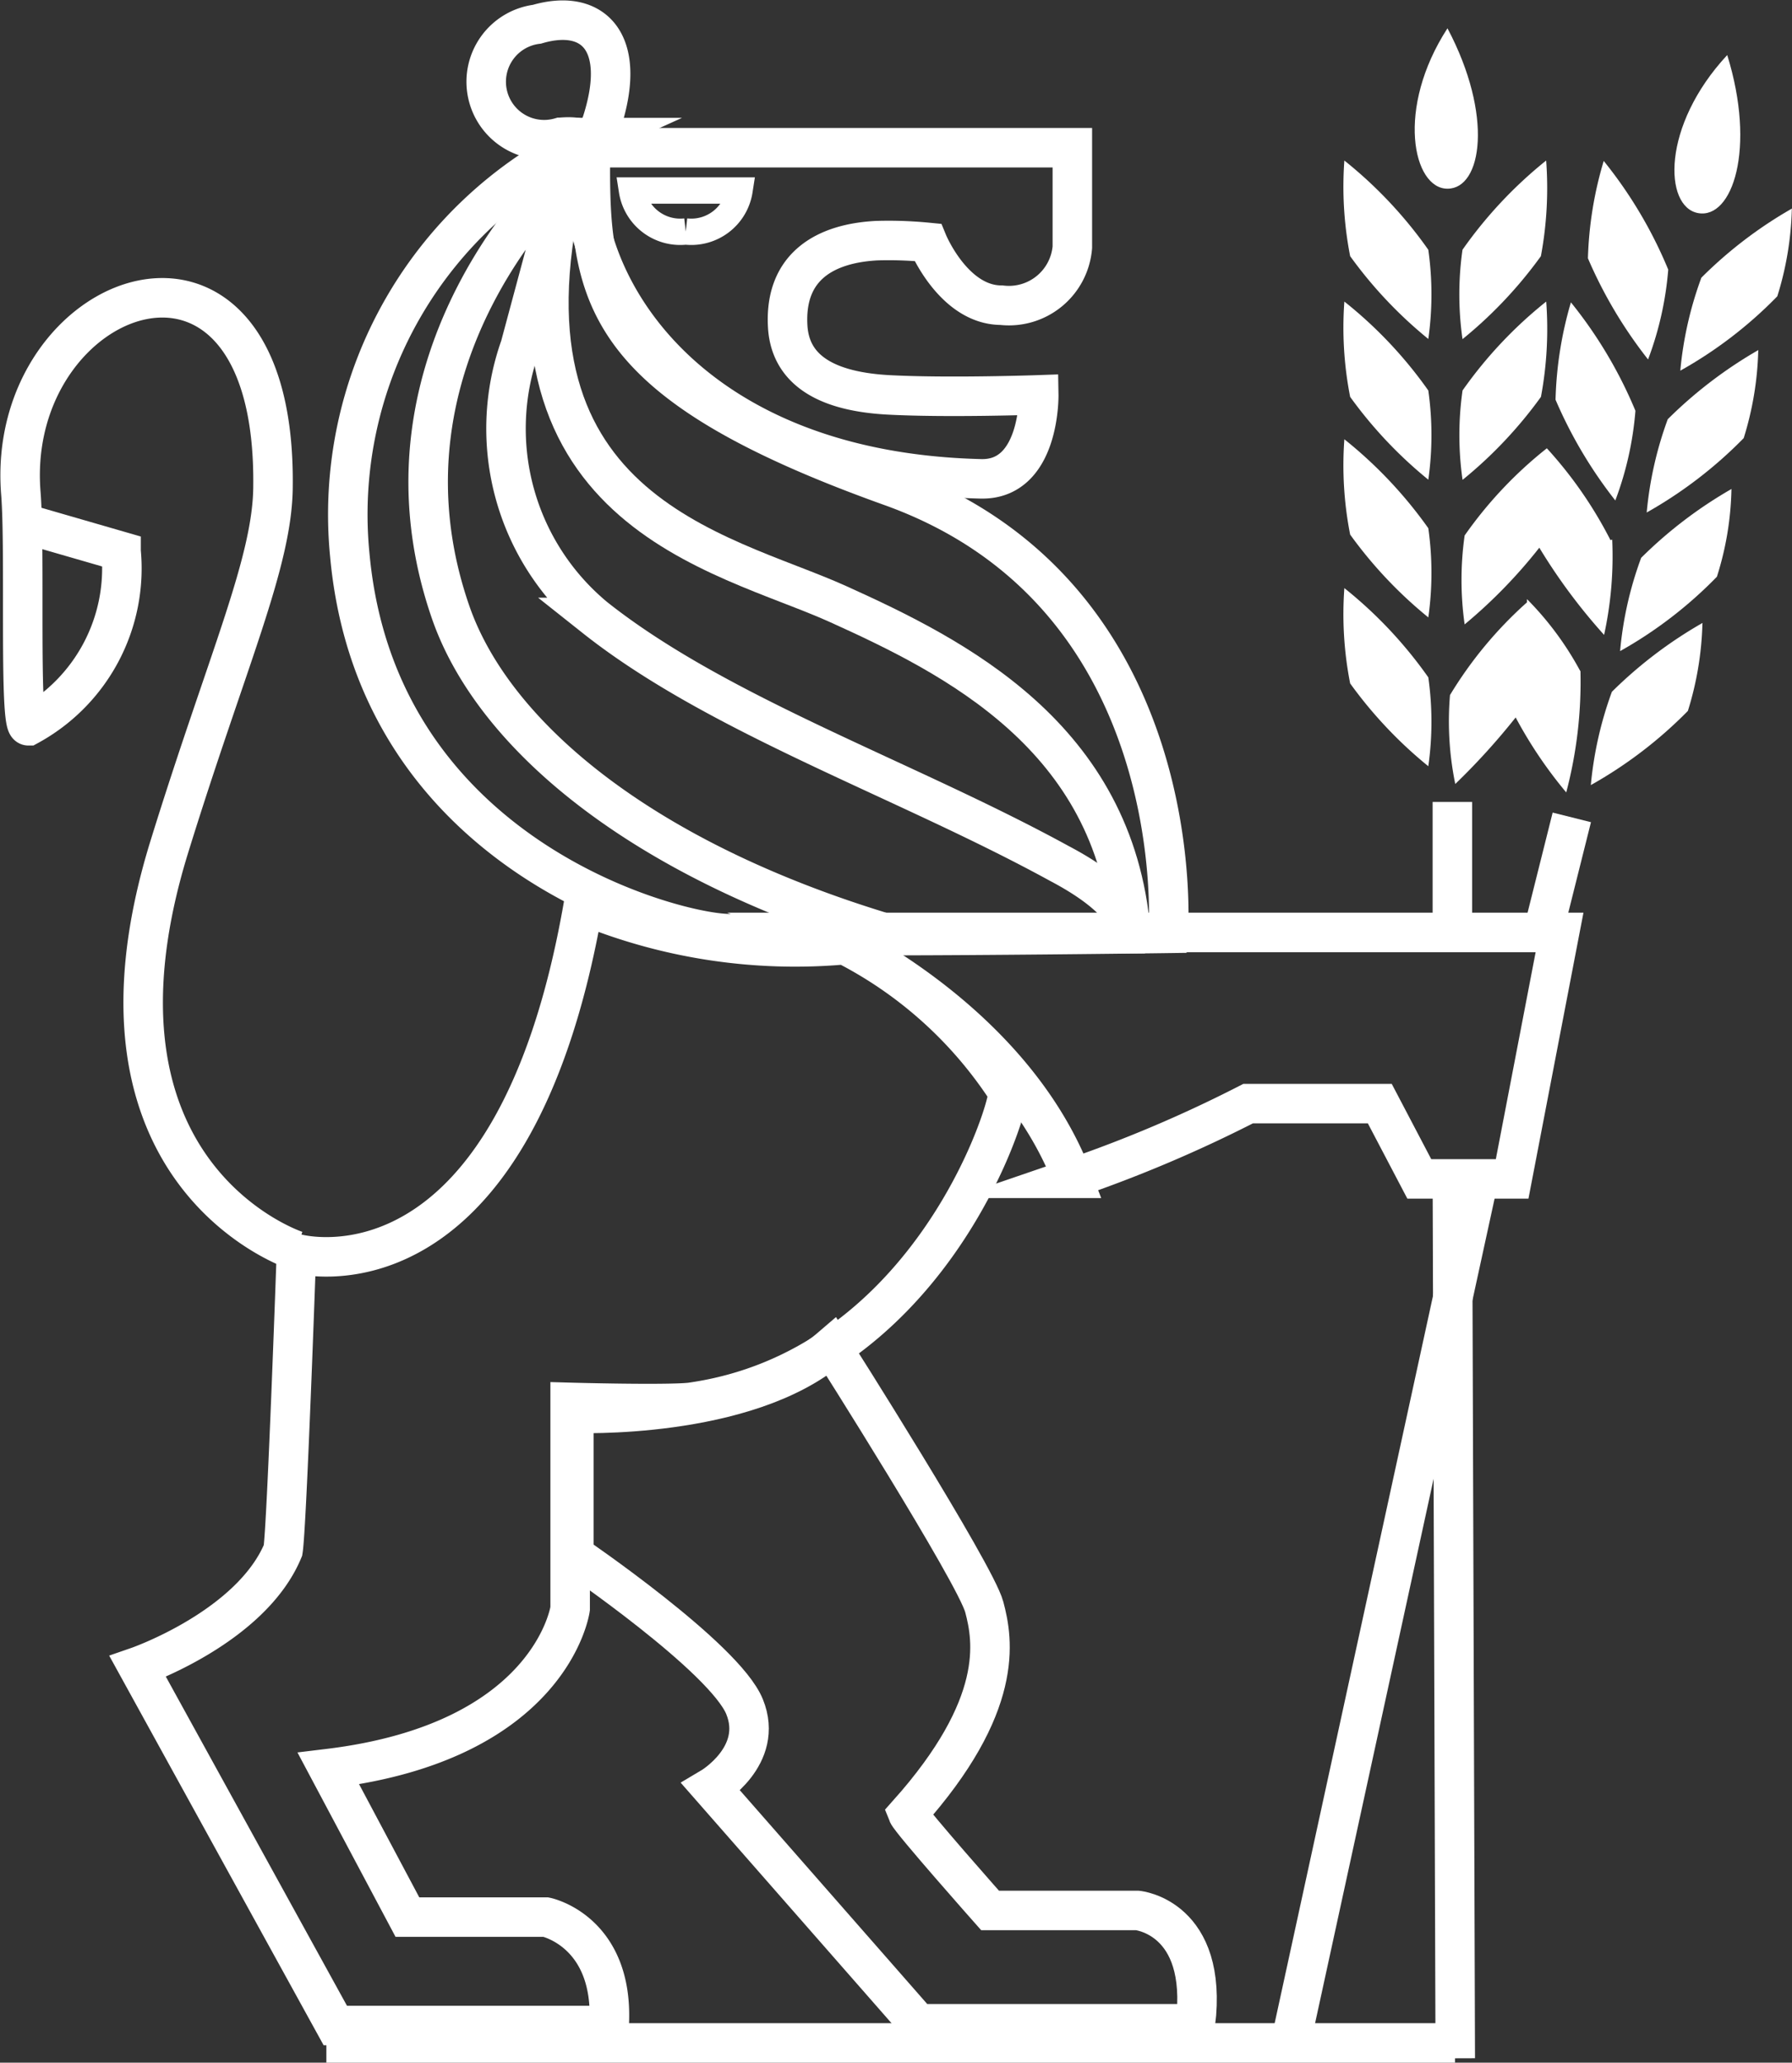 <svg xmlns="http://www.w3.org/2000/svg" width="34.027" height="39.152" viewBox="0 0 34.027 39.152"><rect x="0" y="0" width="34.027" height="39.152" fill="#333333" stroke="none"/><defs><style>.a,.b{fill:none;stroke:#fff;stroke-miterlimit:10;}.a{stroke-width:0.75px;}.b{stroke-width:0.5px;}.c{fill:#fff;}</style></defs><g transform="translate(0.385 0.383)"><path class="a" d="M113.408,508.163c.513,5.55,5.82,7.072,7.072,7.171s8.468,0,8.468,0,.48-6.427-5.268-8.484-5.737-3.74-5.7-6.62A7.855,7.855,0,0,0,113.408,508.163Z" transform="translate(-107.15 -498.001)"/><path class="a" d="M118.78,501.36s-3.933,3.5-2.207,8.418c.805,2.273,3.547,4.645,8.275,6.068h4.606s.143-.552-1.329-1.329c-2.929-1.605-6.476-2.808-8.826-4.672a4.655,4.655,0,0,1-1.418-5.141Z" transform="translate(-108.39 -498.508)"/><path class="a" d="M120.643,501.36c-1.655,6.465,2.929,7.232,5.136,8.23s5.252,2.515,5.561,6.234" transform="translate(-110.253 -498.508)"/><path class="a" d="M119.124,496.267c1.07-.314,1.727.336,1.23,1.87-.154.386.11.474.11.474h8.826V500.5a1.208,1.208,0,0,1-1.346,1.1c-.91,0-1.4-1.192-1.4-1.192a7.572,7.572,0,0,0-.971-.033c-.949.05-1.754.469-1.688,1.627.055.954.949,1.247,1.909,1.3,1.136.061,2.858,0,2.858,0s.028,1.622-1.1,1.594c-5.445-.132-7.607-3.525-7.535-5.864,0-.276.325-.684-.447-.618A1.1,1.1,0,1,1,119.124,496.267Z" transform="translate(-109.313 -496.19)"/><path class="b" d="M124.171,502.828a.927.927,0,0,0,1.021-.778H123.15a.927.927,0,0,0,1.021.778" transform="translate(-111.535 -498.817)"/><path class="a" d="M143.7,527.58h-14s3.542,1.539,4.75,4.667a25.241,25.241,0,0,0,3.337-1.418h2.5l.75,1.429H142.8Z" transform="translate(-114.472 -510.264)"/><path class="a" d="M119.567,527.386a10.524,10.524,0,0,1-4.965-.756c-1.352,7.784-5.45,6.62-5.45,6.62s-.182,5.191-.254,5.632c-.607,1.462-2.758,2.207-2.758,2.207l3.751,6.813h5.2c.1-1.793-1.2-2.058-1.2-2.058h-2.631l-1.5-2.819c4.242-.513,4.59-3.034,4.59-3.034v-3.917s1.809.05,2.284,0c4.413-.618,6-5.34,6.035-5.886A8.027,8.027,0,0,0,119.567,527.386Z" transform="translate(-103.909 -509.838)"/><path class="a" d="M121.15,545.79V543.1s3.271.138,4.893-1.258c0,0,2.731,4.3,2.9,4.937s.386,1.865-1.451,3.922c.055.138,1.561,1.837,1.561,1.837h2.8s1.346.127,1.1,2.151h-5.263l-3.933-4.485s1.015-.6.634-1.534S121.15,545.79,121.15,545.79Z" transform="translate(-110.638 -516.658)"/><path class="a" d="M102.1,510l1.909.552a3.4,3.4,0,0,1-1.76,3.31c-.182,0-.055-3.31-.143-4.413-.314-3.911,4.843-5.825,4.788-.149,0,1.451-.872,3.31-1.975,6.879-1.92,6.239,2.416,7.646,2.416,7.646" transform="translate(-102.095 -500.469)"/><line class="a" x2="0.055" y2="16.731" transform="translate(27.193 21.955)"/><line class="a" y2="2.339" transform="translate(27.193 14.839)"/><line class="a" x1="3.58" y2="16.439" transform="translate(24.121 21.955)"/><line class="a" x1="0.513" y2="2.047" transform="translate(28.948 15.132)"/><path class="c" d="M149.25,519.112a8.223,8.223,0,0,1-1.484-1.572,6.814,6.814,0,0,1-.11-1.809,8.217,8.217,0,0,1,1.594,1.694,6,6,0,0,1,0,1.688" transform="translate(-122.514 -504.951)"/><path class="c" d="M149.25,513.992a8.224,8.224,0,0,1-1.484-1.572,6.813,6.813,0,0,1-.11-1.809,8.3,8.3,0,0,1,1.594,1.688,6.029,6.029,0,0,1,0,1.694" transform="translate(-122.514 -502.656)"/><path class="c" d="M149.25,509.252a8.225,8.225,0,0,1-1.484-1.572,6.824,6.824,0,0,1-.11-1.809,8.157,8.157,0,0,1,1.594,1.688,6.029,6.029,0,0,1,0,1.694" transform="translate(-122.514 -500.53)"/><path class="c" d="M149.25,504.407a8.225,8.225,0,0,1-1.484-1.572,6.863,6.863,0,0,1-.11-1.815,8.216,8.216,0,0,1,1.594,1.694,6.035,6.035,0,0,1,0,1.694" transform="translate(-122.514 -498.356)"/><path class="c" d="M158.278,516.93a8.273,8.273,0,0,0-1.721,1.307,7.011,7.011,0,0,0-.4,1.771A8.228,8.228,0,0,0,158,518.6a6.068,6.068,0,0,0,.276-1.655" transform="translate(-126.335 -505.489)"/><path class="c" d="M159.278,512.32a8.274,8.274,0,0,0-1.716,1.307,6.834,6.834,0,0,0-.4,1.771A8.061,8.061,0,0,0,159,513.986a5.825,5.825,0,0,0,.276-1.655" transform="translate(-126.784 -503.422)"/><path class="c" d="M160.2,507.54a8.341,8.341,0,0,0-1.721,1.313,6.961,6.961,0,0,0-.4,1.771,8.227,8.227,0,0,0,1.842-1.412,6.068,6.068,0,0,0,.276-1.655" transform="translate(-127.196 -501.279)"/><path class="c" d="M161.358,502.67a8.144,8.144,0,0,0-1.721,1.313,6.927,6.927,0,0,0-.4,1.765,8.061,8.061,0,0,0,1.842-1.412,6.03,6.03,0,0,0,.276-1.655" transform="translate(-127.716 -499.095)"/><path class="c" d="M151.7,509.252a8.226,8.226,0,0,0,1.484-1.572,7.007,7.007,0,0,0,.1-1.809,8.164,8.164,0,0,0-1.589,1.688,6.029,6.029,0,0,0,0,1.694" transform="translate(-124.309 -500.53)"/><path class="c" d="M154.531,512.641a7.909,7.909,0,0,0-1.208-1.743v-.028h0v.028a7.855,7.855,0,0,0-1.561,1.655,6,6,0,0,0,0,1.688,9.633,9.633,0,0,0,1.418-1.456,10.918,10.918,0,0,0,1.23,1.655,6.989,6.989,0,0,0,.154-1.809" transform="translate(-124.336 -502.772)"/><path class="c" d="M153.765,517.473a5.922,5.922,0,0,0-1.01-1.363v.061a7.673,7.673,0,0,0-1.462,1.76,5.913,5.913,0,0,0,.1,1.688,12.878,12.878,0,0,0,1.147-1.263,8.311,8.311,0,0,0,.96,1.423,8.233,8.233,0,0,0,.27-2.306" transform="translate(-124.145 -505.121)"/><path class="c" d="M151.7,504.407a8.225,8.225,0,0,0,1.484-1.572,7.05,7.05,0,0,0,.1-1.815,8.225,8.225,0,0,0-1.589,1.694,6.035,6.035,0,0,0,0,1.694" transform="translate(-124.31 -498.356)"/><path class="c" d="M156.076,509.662a8.523,8.523,0,0,1-1.136-1.914,7.171,7.171,0,0,1,.292-1.848,8.419,8.419,0,0,1,1.225,2.058,6.206,6.206,0,0,1-.381,1.7" transform="translate(-125.788 -500.544)"/><path class="c" d="M157.2,504.8a8.56,8.56,0,0,1-1.142-1.92,7.105,7.105,0,0,1,.3-1.848,8.368,8.368,0,0,1,1.225,2.063,6.256,6.256,0,0,1-.381,1.7" transform="translate(-126.291 -498.36)"/><path class="c" d="M150.714,496.47c.877,1.655.656,3.045,0,3.045s-.987-1.523,0-3.045" transform="translate(-123.614 -496.316)"/><path class="c" d="M160.034,497.39c.552,1.776.1,3.117-.552,3s-.7-1.655.552-3" transform="translate(-127.622 -496.728)"/><line class="a" x1="21.431" transform="translate(5.812 38.394)"/></g></svg>